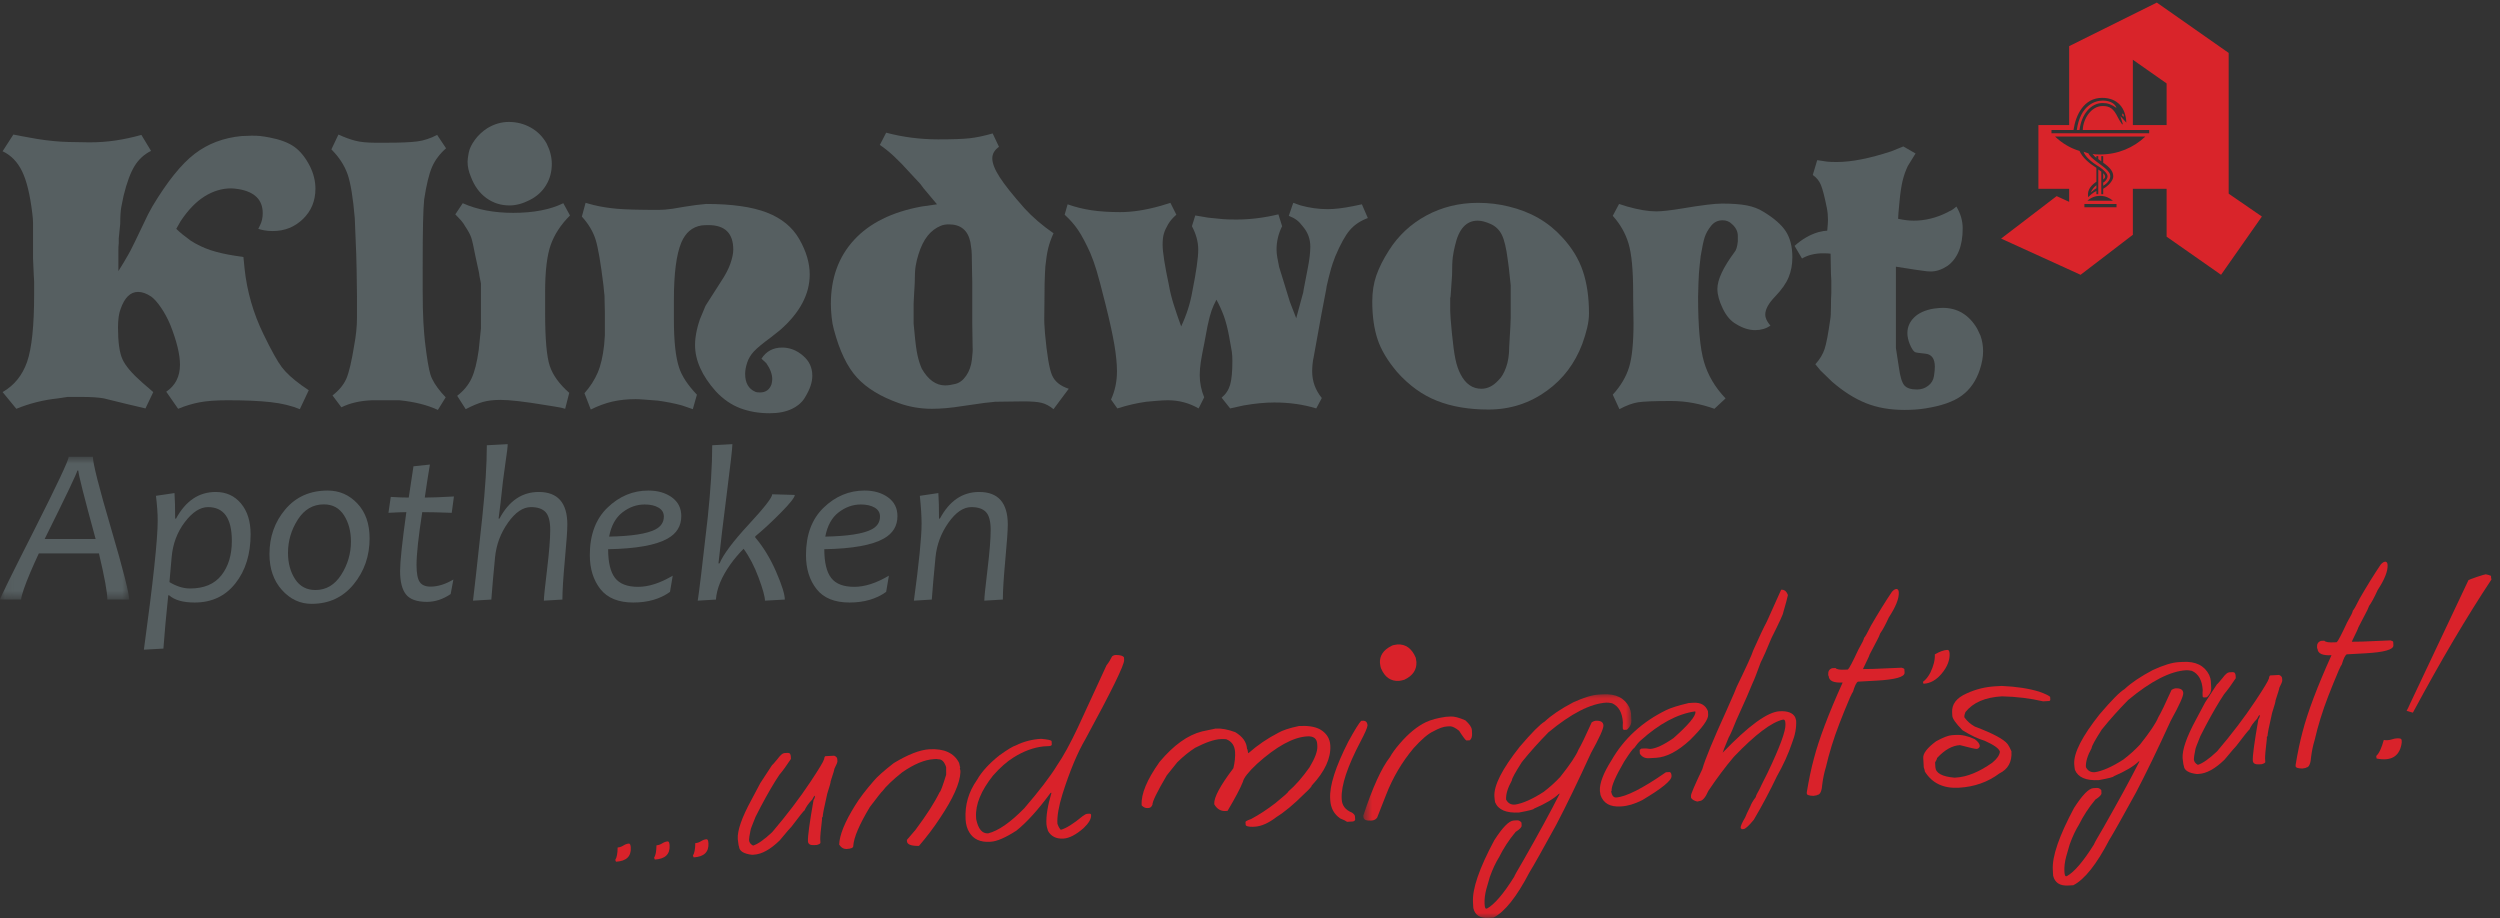 <?xml version="1.0" encoding="UTF-8" standalone="no"?>
<svg width="256px" height="94px" viewBox="0 0 256 94" version="1.1" xmlns="http://www.w3.org/2000/svg" xmlns:xlink="http://www.w3.org/1999/xlink">
    <rect x="0" y="0" width="256" height="94" fill="#333333" stroke="none"/>
    <!-- Generator: Sketch 42 (36781) - http://www.bohemiancoding.com/sketch -->
    <title>Logo_Klindwort-Apo_Pfade_graurot</title>
    <desc>Created with Sketch.</desc>
    <defs>
        <polygon id="path-1" points="0.06 0.773 0.06 15.395 13.229 15.395 13.229 0.773 0.06 0.773"></polygon>
        <polygon id="path-3" points="28.056 23 0.606 23 0.606 0.089 28.056 0.089 28.056 23"></polygon>
    </defs>
    <g id="Symbols" stroke="none" stroke-width="1" fill="none" fill-rule="evenodd">
        <g id="Header" transform="translate(-135, -120)">
            <g id="Logo_Klindwort-Apo_Pfade_graurot" transform="translate(135, 120)">
                <polyline id="Fill-1" fill="#FFFFFF" points="207.742 24.458 207.64 24.458 207.754 24.33 207.83 24.383 207.789 24.361 207.83 24.383 207.83 24.385 207.803 24.434 207.79 24.458 207.746 24.458 207.742 24.458"></polyline>
                <path d="M218.405,12.808 L221.861,12.808 L221.861,8.543 L218.405,6.118 L218.405,12.808 Z M217.318,11.832 L217.318,11.609 L217.457,11.721 L217.485,11.971 L217.318,11.832 Z M215.367,17.742 C215.478,17.825 215.562,17.965 215.562,18.104 C215.562,18.215 215.45,18.327 215.367,18.382 L215.367,17.742 Z M214.67,19.274 C214.503,19.358 214.363,19.497 214.084,19.72 C214.252,19.358 214.447,19.135 214.67,18.968 L214.67,19.274 Z M216.37,20.557 C216.008,20.25 215.562,20.055 215.06,20.055 C214.531,20.055 214.084,20.25 213.75,20.557 L216.37,20.557 Z M213.443,21.226 L216.732,21.226 L216.732,20.892 L213.443,20.892 L213.443,21.226 Z M215.367,18.689 C215.59,18.606 215.813,18.299 215.813,18.048 C215.813,17.769 215.395,17.379 215.032,17.128 C214.057,16.543 213.499,15.985 213.36,15.539 L213.861,15.707 C214.057,16.236 215.255,16.877 215.785,17.435 C216.008,17.686 216.092,17.825 216.092,18.048 C216.092,18.382 215.813,18.773 215.367,19.024 L215.367,18.689 Z M212.663,13.31 C213.025,10.773 214.531,10.299 215.311,10.299 C215.896,10.299 216.538,10.494 216.732,11.052 C216.175,10.689 215.869,10.55 215.311,10.55 C214.084,10.55 213.137,11.721 212.942,13.31 L212.663,13.31 Z M214.67,18.606 C213.945,19.107 213.722,19.609 213.834,20.195 C214.029,19.999 214.28,19.748 214.67,19.553 L214.67,19.887 L214.865,19.887 L214.865,17.351 L215.172,17.574 L215.172,19.887 L215.367,19.887 L215.367,19.33 C215.924,19.024 216.398,18.466 216.398,18.076 C216.398,17.602 216.147,17.212 215.367,16.655 L215.367,15.985 L215.172,15.985 L215.172,16.515 L214.865,16.292 L214.865,15.985 L214.67,15.985 L214.67,16.153 C214.559,16.097 214.419,15.958 214.28,15.763 C214.531,15.818 214.726,15.818 215.06,15.818 C216.872,15.818 218.489,15.121 219.687,13.978 L210.433,13.978 C211.13,14.648 211.994,15.177 212.942,15.456 C213.248,16.153 213.945,16.738 214.67,17.184 L214.67,18.606 Z M210.071,13.644 L220.077,13.644 L220.077,13.31 L213.276,13.31 C213.304,12.167 214.14,10.857 215.311,10.857 C216.036,10.857 216.426,11.107 216.872,12.027 C217.039,12.362 217.179,12.529 217.318,12.752 L217.374,12.696 L217.123,11.888 L217.736,12.557 C217.68,11.024 216.816,10.02 215.255,10.02 C213.388,10.02 212.551,11.777 212.328,13.31 L210.071,13.31 L210.071,13.644 Z M210.6,20.082 L211.883,20.668 L211.883,19.33 L208.733,19.33 L208.733,12.808 L211.883,12.808 L211.883,4.724 L220.858,0.264 L228.217,5.421 L228.217,19.832 L231.617,22.173 L227.436,28.139 L221.861,24.236 L221.861,19.33 L218.405,19.33 L218.405,24.041 L213.053,28.139 L204.914,24.431 L210.6,20.082 Z" id="Fill-2" fill="#D9242A"></path>
                <g id="Group-5" transform="translate(0, 46)">
                    <mask id="mask-2" fill="white">
                        <use xlink:href="#path-1"></use>
                    </mask>
                    <g id="Clip-4"></g>
                    <path d="M9.793,9.196 C8.61,4.868 8.019,2.532 8.019,2.188 L7.917,2.188 C7.895,2.42 6.779,4.756 4.571,9.196 L9.793,9.196 Z M13.229,15.395 L10.995,15.395 C10.995,14.669 10.706,13.093 10.13,10.667 L3.976,10.667 C3.646,11.378 3.358,12.022 3.111,12.599 C2.527,13.984 2.208,14.916 2.156,15.395 L0,15.395 C0.038,15.178 1.217,12.782 3.538,8.208 C5.829,3.67 6.997,1.192 7.041,0.773 L9.512,0.773 C9.512,1.447 10.132,3.891 11.371,8.106 C12.61,12.322 13.229,14.751 13.229,15.395 L13.229,15.395 Z" id="Fill-3" fill="#565F61" mask="url(#mask-2)"></path>
                </g>
                <path d="M23.741,55.387 C23.741,53.081 22.929,51.928 21.304,51.928 C20.496,51.928 19.702,52.44 18.923,53.466 C18.145,54.492 17.695,55.69 17.576,57.06 L17.351,59.609 C18.077,60.043 18.781,60.261 19.462,60.261 C20.893,60.261 21.963,59.81 22.674,58.908 C23.386,58.005 23.741,56.832 23.741,55.387 Z M25.662,54.713 C25.662,56.742 25.145,58.414 24.112,59.727 C23.079,61.042 21.686,61.698 19.934,61.698 C18.744,61.698 17.872,61.451 17.317,60.957 L17.228,60.957 C17.01,63.039 16.846,64.858 16.733,66.415 L14.734,66.527 C15.678,59.625 16.149,55.218 16.149,53.309 C16.149,52.598 16.089,51.752 15.97,50.771 L17.868,50.49 C17.913,51.112 17.935,51.984 17.935,53.107 L18.025,53.107 C19.013,51.288 20.368,50.378 22.09,50.378 C23.153,50.378 24.015,50.769 24.673,51.551 C25.332,52.334 25.662,53.388 25.662,54.713 L25.662,54.713 Z" id="Fill-6" fill="#565F61"></path>
                <path d="M35.937,55.454 C35.937,54.406 35.7,53.509 35.224,52.764 C34.749,52.02 34.062,51.647 33.164,51.647 C32.048,51.647 31.157,52.169 30.491,53.213 C29.824,54.258 29.491,55.391 29.491,56.611 C29.491,57.659 29.733,58.556 30.215,59.3 C30.699,60.045 31.393,60.418 32.299,60.418 C33.399,60.418 34.281,59.896 34.944,58.851 C35.606,57.807 35.937,56.674 35.937,55.454 Z M37.847,55.128 C37.847,56.933 37.302,58.501 36.212,59.834 C35.123,61.167 33.687,61.833 31.906,61.833 C30.73,61.833 29.718,61.359 28.868,60.413 C28.018,59.465 27.593,58.239 27.593,56.734 C27.593,54.96 28.136,53.433 29.222,52.152 C30.307,50.872 31.752,50.232 33.557,50.232 C34.747,50.232 35.76,50.674 36.594,51.557 C37.429,52.44 37.847,53.631 37.847,55.128 L37.847,55.128 Z" id="Fill-7" fill="#565F61"></path>
                <path d="M46.427,59.34 L46.146,60.833 C45.36,61.365 44.551,61.631 43.72,61.631 C42.694,61.631 41.979,61.378 41.575,60.872 C41.171,60.368 40.969,59.561 40.969,58.453 C40.969,57.524 41.182,55.521 41.609,52.444 C41.212,52.444 40.602,52.467 39.778,52.512 L40.014,50.883 C40.718,50.928 41.332,50.951 41.856,50.951 C41.901,50.643 42.062,49.577 42.339,47.75 L44.023,47.57 C43.889,48.334 43.713,49.461 43.496,50.951 C44.192,50.951 45.187,50.913 46.483,50.838 L46.258,52.512 C45.023,52.467 44.016,52.444 43.237,52.444 C42.848,54.96 42.653,56.761 42.653,57.846 C42.653,58.7 42.762,59.284 42.979,59.598 C43.196,59.913 43.563,60.07 44.08,60.07 C44.828,60.07 45.611,59.827 46.427,59.34" id="Fill-8" fill="#565F61"></path>
                <path d="M58.095,53.713 C58.095,54.305 58.011,55.51 57.842,57.33 C57.674,59.149 57.59,60.504 57.59,61.395 L55.692,61.507 C55.692,61.178 55.8,60.119 56.018,58.329 C56.235,56.539 56.343,55.185 56.343,54.264 C56.343,53.388 56.184,52.779 55.866,52.439 C55.548,52.098 55.048,51.928 54.367,51.928 C53.551,51.928 52.766,52.461 52.014,53.528 C51.261,54.595 50.822,55.772 50.694,57.06 C50.53,58.737 50.402,60.182 50.312,61.395 L48.437,61.507 C48.527,60.818 48.841,57.988 49.38,53.017 C49.695,50.022 49.852,47.548 49.852,45.594 L51.986,45.481 C51.986,45.751 51.919,46.324 51.784,47.2 C51.589,48.495 51.409,49.962 51.245,51.602 C51.207,51.977 51.144,52.478 51.054,53.107 L51.144,53.107 C52.117,51.288 53.457,50.378 55.164,50.378 C57.118,50.378 58.095,51.49 58.095,53.713" id="Fill-9" fill="#565F61"></path>
                <path d="M67.978,52.893 C67.978,52.497 67.794,52.192 67.428,51.978 C67.061,51.765 66.589,51.658 66.013,51.658 C65.197,51.658 64.438,51.928 63.738,52.467 C63.039,53.006 62.584,53.833 62.374,54.949 C64.672,54.904 66.248,54.661 67.102,54.219 C67.686,53.919 67.978,53.478 67.978,52.893 Z M69.764,52.849 C69.764,53.859 69.296,54.627 68.36,55.151 C67.169,55.825 65.141,56.188 62.273,56.24 C62.273,57.588 62.507,58.567 62.975,59.177 C63.443,59.787 64.231,60.092 65.339,60.092 C66.424,60.092 67.607,59.71 68.888,58.947 L68.607,60.609 C67.596,61.335 66.346,61.698 64.856,61.698 C63.329,61.698 62.204,61.24 61.481,60.323 C60.759,59.405 60.397,58.243 60.397,56.835 C60.397,54.762 61.002,53.143 62.211,51.978 C63.42,50.814 64.815,50.232 66.395,50.232 C67.353,50.232 68.154,50.464 68.798,50.928 C69.442,51.393 69.764,52.033 69.764,52.849 L69.764,52.849 Z" id="Fill-10" fill="#565F61"></path>
                <path d="M81.387,50.681 C81.387,50.928 80.91,51.535 79.955,52.5 C79.001,53.466 78.13,54.271 77.344,54.915 L77.333,55.027 C78.171,56.016 78.887,57.191 79.478,58.554 C80.069,59.916 80.365,60.863 80.365,61.395 L78.332,61.507 C78.332,61.11 78.117,60.33 77.686,59.165 C77.256,58.001 76.742,57.011 76.143,56.195 C75.626,56.719 75.177,57.251 74.795,57.79 C73.881,59.078 73.387,60.279 73.312,61.395 L71.448,61.507 C71.568,60.804 71.909,57.974 72.47,53.017 C72.777,50.097 72.931,47.623 72.931,45.594 L74.997,45.481 C74.997,45.863 74.81,47.516 74.436,50.44 C74.061,53.363 73.773,55.78 73.571,57.689 L73.683,57.689 C74.08,56.753 75.078,55.422 76.676,53.697 C78.274,51.971 79.074,50.943 79.074,50.614 L81.387,50.681" id="Fill-11" fill="#565F61"></path>
                <path d="M90.113,52.893 C90.113,52.497 89.93,52.192 89.563,51.978 C89.196,51.765 88.725,51.658 88.148,51.658 C87.332,51.658 86.574,51.928 85.873,52.467 C85.174,53.006 84.719,53.833 84.509,54.949 C86.808,54.904 88.384,54.661 89.237,54.219 C89.821,53.919 90.113,53.478 90.113,52.893 Z M91.899,52.849 C91.899,53.859 91.431,54.627 90.495,55.151 C89.305,55.825 87.276,56.188 84.408,56.24 C84.408,57.588 84.642,58.567 85.11,59.177 C85.578,59.787 86.366,60.092 87.474,60.092 C88.56,60.092 89.743,59.71 91.023,58.947 L90.742,60.609 C89.731,61.335 88.481,61.698 86.991,61.698 C85.464,61.698 84.339,61.24 83.617,60.323 C82.894,59.405 82.533,58.243 82.533,56.835 C82.533,54.762 83.137,53.143 84.346,51.978 C85.556,50.814 86.95,50.232 88.53,50.232 C89.488,50.232 90.289,50.464 90.933,50.928 C91.577,51.393 91.899,52.033 91.899,52.849 L91.899,52.849 Z" id="Fill-12" fill="#565F61"></path>
                <path d="M103.197,53.713 C103.197,54.305 103.113,55.51 102.944,57.33 C102.776,59.149 102.691,60.504 102.691,61.395 L100.793,61.507 C100.793,61.178 100.902,60.119 101.119,58.329 C101.336,56.539 101.445,55.185 101.445,54.264 C101.445,53.388 101.286,52.779 100.967,52.439 C100.649,52.098 100.149,51.928 99.468,51.928 C98.652,51.928 97.868,52.461 97.116,53.528 C96.363,54.595 95.923,55.772 95.796,57.06 C95.631,58.737 95.504,60.182 95.414,61.395 L93.583,61.507 C94.107,57.629 94.37,55.009 94.37,53.646 C94.37,52.86 94.31,51.901 94.19,50.771 L96.088,50.49 C96.133,51.149 96.155,52.021 96.155,53.107 L96.245,53.107 C97.218,51.288 98.559,50.378 100.266,50.378 C102.22,50.378 103.197,51.49 103.197,53.713" id="Fill-13" fill="#565F61"></path>
                <path d="M31.73,17.008 C32.11,17.769 32.3,18.542 32.3,19.327 C32.3,20.568 31.875,21.601 31.027,22.423 C30.178,23.247 29.146,23.659 27.93,23.659 C27.601,23.659 27.303,23.634 27.037,23.582 C26.771,23.532 26.575,23.481 26.448,23.431 L26.6,23.126 C26.802,22.747 26.904,22.316 26.904,21.835 C26.904,20.466 26.081,19.644 24.434,19.365 C24.079,19.314 23.826,19.289 23.674,19.289 C22.736,19.289 21.831,19.561 20.957,20.105 C20.083,20.65 19.266,21.493 18.506,22.632 L18.05,23.431 C18.252,23.634 18.48,23.836 18.734,24.039 C18.987,24.242 19.253,24.444 19.532,24.646 C20.165,25.052 20.843,25.375 21.565,25.616 C22.287,25.856 23.154,26.053 24.168,26.205 L24.928,26.318 L25.042,27.497 C25.295,29.853 25.941,32.095 26.98,34.223 C27.791,35.895 28.417,37.022 28.861,37.604 C29.304,38.188 29.982,38.808 30.894,39.466 L31.616,39.96 L30.704,41.898 C29.842,41.543 28.842,41.303 27.702,41.177 C26.562,41.05 25.092,40.986 23.294,40.986 C22.128,40.986 21.179,41.057 20.444,41.195 C19.709,41.334 18.975,41.557 18.24,41.86 L17.024,40.112 C17.961,39.479 18.43,38.555 18.43,37.338 C18.43,36.3 18.101,34.944 17.442,33.272 C17.163,32.614 16.847,32.025 16.492,31.505 C16.137,30.987 15.808,30.612 15.504,30.385 C15.022,30.056 14.566,29.891 14.136,29.891 C13.351,29.891 12.755,30.474 12.35,31.639 C12.172,32.095 12.084,32.728 12.084,33.539 C12.084,35.034 12.236,36.117 12.54,36.788 C12.844,37.459 13.515,38.25 14.554,39.163 L15.694,40.15 L14.896,41.823 L12.806,41.329 L10.792,40.834 L10.64,40.796 C10.386,40.746 10.057,40.708 9.652,40.683 C9.247,40.658 8.816,40.645 8.36,40.645 L6.916,40.645 C6.46,40.721 6.13,40.771 5.928,40.796 C4.458,40.949 3.04,41.303 1.672,41.86 L0.266,40.15 C1.457,39.466 2.292,38.435 2.774,37.054 C3.255,35.673 3.496,33.362 3.496,30.119 L3.496,28.827 L3.458,28.181 L3.382,26.433 L3.382,23.354 L3.382,22.785 C3.382,22.557 3.356,22.24 3.306,21.835 C3.078,19.935 2.729,18.503 2.261,17.54 C1.792,16.578 1.127,15.894 0.266,15.489 L1.368,13.778 L2.356,13.969 L3.838,14.234 C4.953,14.412 6.01,14.514 7.011,14.539 C8.011,14.564 8.727,14.577 9.158,14.577 C10.07,14.577 10.956,14.514 11.818,14.387 C12.679,14.26 13.566,14.07 14.478,13.816 L15.466,15.451 C14.756,15.806 14.193,16.325 13.775,17.008 C13.357,17.692 12.983,18.706 12.654,20.048 C12.578,20.404 12.502,20.777 12.426,21.169 C12.35,21.562 12.312,22.139 12.312,22.898 L12.16,24.418 L12.16,24.913 C12.134,25.116 12.122,25.356 12.122,25.635 L12.122,26.281 L12.122,27.154 L12.122,27.763 C12.274,27.535 12.457,27.237 12.673,26.87 C12.888,26.502 13.046,26.23 13.148,26.053 L13.376,25.635 L13.794,24.798 L15.162,21.949 L15.618,21.112 C17.138,18.58 18.576,16.793 19.931,15.754 C21.286,14.716 22.889,14.108 24.738,13.931 C24.915,13.931 25.111,13.925 25.327,13.912 C25.542,13.899 25.688,13.893 25.764,13.893 C26.144,13.893 26.448,13.906 26.676,13.931 C26.904,13.956 27.221,14.006 27.626,14.083 C28.69,14.286 29.526,14.602 30.134,15.033 C30.742,15.463 31.274,16.122 31.73,17.008" id="Fill-14" fill="#565F61"></path>
                <path d="M45.676,15.185 C45.017,15.768 44.536,16.414 44.231,17.122 C43.928,17.832 43.662,18.934 43.434,20.429 C43.383,20.936 43.345,21.721 43.32,22.785 C43.294,23.849 43.282,25.432 43.282,27.535 L43.282,29.586 C43.282,31.056 43.307,32.203 43.357,33.025 C43.408,33.849 43.459,34.489 43.51,34.944 C43.712,36.667 43.902,37.808 44.08,38.365 C44.256,38.922 44.637,39.542 45.22,40.227 L45.638,40.683 L44.84,41.975 C43.75,41.467 42.433,41.139 40.888,40.986 L38.076,40.986 C36.86,41.038 35.821,41.278 34.959,41.708 L34.048,40.493 C34.706,39.986 35.175,39.422 35.454,38.802 C35.732,38.181 36.011,36.997 36.29,35.249 C36.366,34.844 36.429,34.407 36.479,33.938 C36.53,33.469 36.556,32.981 36.556,32.475 L36.556,30.385 L36.518,27.61 L36.479,26.053 L36.328,22.329 C36.15,20.226 35.903,18.725 35.586,17.826 C35.269,16.927 34.719,16.084 33.934,15.298 L34.656,13.778 C35.264,14.058 35.833,14.267 36.366,14.406 C36.897,14.545 37.582,14.615 38.417,14.615 L39.558,14.615 C41.001,14.615 42.059,14.571 42.73,14.481 C43.401,14.393 44.08,14.171 44.764,13.816 L45.676,15.185" id="Fill-15" fill="#565F61"></path>
                <path d="M55.973,14.69 C56.328,15.4 56.505,16.097 56.505,16.781 C56.505,17.592 56.309,18.319 55.916,18.965 C55.523,19.611 54.966,20.119 54.244,20.485 C53.522,20.853 52.831,21.037 52.173,21.037 C51.286,21.037 50.495,20.784 49.798,20.276 C49.101,19.77 48.576,19.048 48.221,18.11 C47.993,17.579 47.879,17.06 47.879,16.553 C47.879,16.376 47.917,16.078 47.993,15.66 C48.069,15.242 48.278,14.799 48.62,14.33 C48.962,13.861 49.386,13.462 49.893,13.132 C50.602,12.702 51.337,12.486 52.097,12.486 C52.908,12.486 53.655,12.677 54.339,13.057 C55.023,13.437 55.568,13.981 55.973,14.69 Z M58.367,22.063 C57.43,23 56.771,24.007 56.391,25.084 C56.011,26.161 55.821,27.763 55.821,29.891 L55.821,32.057 C55.821,34.716 55.979,36.521 56.296,37.472 C56.613,38.421 57.278,39.34 58.291,40.227 L57.873,41.86 L57.455,41.747 L56.809,41.632 L55.859,41.48 C53.731,41.126 52.198,40.949 51.261,40.949 C50.552,40.949 49.95,41.019 49.456,41.158 C48.962,41.296 48.373,41.543 47.689,41.898 L46.815,40.531 C47.474,40.024 47.961,39.435 48.278,38.764 C48.595,38.093 48.842,37.124 49.019,35.856 L49.247,33.652 L49.247,31.373 L49.247,30.498 L49.247,29.017 C49.171,28.662 49.12,28.409 49.095,28.256 L49.057,27.953 L48.677,26.205 C48.499,25.268 48.36,24.646 48.259,24.342 C48.158,24.039 47.955,23.659 47.651,23.203 C47.524,22.975 47.379,22.766 47.214,22.576 C47.049,22.386 46.853,22.177 46.625,21.949 L47.385,20.809 C48.854,21.468 50.577,21.796 52.553,21.796 C54.63,21.796 56.34,21.468 57.683,20.809 L58.367,22.063 L58.367,22.063 Z" id="Fill-16" fill="#565F61"></path>
                <path d="M82.459,40.645 C82.18,41.151 81.73,41.557 81.11,41.86 C80.489,42.165 79.723,42.316 78.811,42.316 C77.721,42.316 76.721,42.146 75.809,41.804 C74.897,41.461 74.061,40.886 73.301,40.075 C71.882,38.479 71.173,36.896 71.173,35.325 C71.173,34.844 71.236,34.324 71.363,33.767 C71.414,33.514 71.515,33.159 71.667,32.703 L72.237,31.334 L72.351,31.145 L73.833,28.827 C74.289,28.143 74.612,27.522 74.802,26.964 C74.992,26.408 75.087,25.938 75.087,25.559 C75.087,23.887 74.238,23.05 72.541,23.05 C72.237,23.05 71.996,23.063 71.819,23.088 C70.881,23.241 70.197,23.824 69.767,24.836 C69.26,26.053 69.007,28.003 69.007,30.688 L69.007,32.741 C69.007,34.944 69.184,36.579 69.539,37.643 C69.817,38.504 70.425,39.429 71.363,40.416 L70.945,41.898 L69.843,41.519 C69.108,41.315 68.285,41.151 67.373,41.024 C66.689,40.974 66.195,40.936 65.891,40.911 C65.587,40.886 65.321,40.873 65.093,40.873 C64.231,40.873 63.44,40.955 62.718,41.12 C61.996,41.285 61.255,41.557 60.495,41.937 L59.849,40.265 C60.432,39.606 60.881,38.91 61.198,38.174 C61.515,37.44 61.736,36.49 61.863,35.325 L61.939,34.336 L61.939,32.095 L61.901,30.271 L61.863,29.929 L61.787,29.168 C61.508,26.889 61.242,25.344 60.989,24.533 C60.735,23.722 60.267,22.937 59.583,22.177 L59.963,20.771 L60.799,20.998 C61.533,21.176 62.325,21.303 63.174,21.378 C64.022,21.455 65.46,21.493 67.487,21.493 C67.841,21.493 68.297,21.455 68.855,21.378 C69.716,21.227 70.514,21.1 71.249,20.998 L72.313,20.885 C74.922,20.885 76.987,21.176 78.507,21.758 C80.027,22.342 81.142,23.253 81.851,24.495 C82.56,25.736 82.915,26.939 82.915,28.104 C82.915,30.131 81.901,32.032 79.875,33.805 L78.963,34.526 C78.102,35.16 77.512,35.647 77.196,35.99 C76.879,36.331 76.651,36.711 76.512,37.129 C76.373,37.547 76.303,37.934 76.303,38.289 C76.303,39.201 76.645,39.809 77.329,40.112 C77.43,40.164 77.595,40.188 77.823,40.188 C78.405,40.188 78.798,39.91 79.001,39.353 C79.051,39.15 79.077,38.973 79.077,38.82 C79.077,38.314 78.874,37.77 78.469,37.187 L77.975,36.73 C78.456,35.971 79.165,35.59 80.103,35.59 C80.457,35.59 80.812,35.654 81.167,35.781 C81.521,35.908 81.876,36.123 82.231,36.427 C82.864,36.958 83.181,37.643 83.181,38.479 C83.181,39.138 82.94,39.859 82.459,40.645" id="Fill-17" fill="#565F61"></path>
                <path d="M99.597,35.553 L99.559,33.083 L99.559,28.902 L99.521,26.851 C99.521,26.268 99.508,25.856 99.483,25.616 C99.457,25.375 99.419,25.103 99.369,24.798 C99.115,23.582 98.381,22.975 97.165,22.975 C96.835,22.975 96.557,23.025 96.329,23.126 C95.822,23.33 95.379,23.665 94.998,24.133 C94.619,24.603 94.302,25.242 94.049,26.053 C93.921,26.458 93.827,26.851 93.764,27.23 C93.7,27.61 93.669,28.193 93.669,28.979 L93.593,30.309 L93.555,31.068 L93.555,33.159 L93.631,33.918 C93.731,35.059 93.84,35.882 93.954,36.389 C94.068,36.896 94.213,37.351 94.391,37.756 C95.049,38.896 95.847,39.466 96.785,39.466 C97.063,39.466 97.412,39.416 97.83,39.314 C98.248,39.213 98.615,38.935 98.932,38.479 C99.248,38.022 99.445,37.478 99.521,36.845 C99.597,36.211 99.622,35.781 99.597,35.553 Z M109.438,39.809 L107.881,41.898 C107.475,41.569 107.07,41.354 106.665,41.252 C106.259,41.151 105.639,41.101 104.803,41.101 C104.271,41.101 103.764,41.107 103.283,41.12 C102.801,41.133 102.345,41.139 101.915,41.139 L101.23,41.214 L100.851,41.252 L98.456,41.595 C97.367,41.771 96.354,41.86 95.416,41.86 C94.251,41.86 93.137,41.67 92.073,41.291 C90.198,40.632 88.76,39.758 87.76,38.668 C86.759,37.58 85.967,35.933 85.385,33.729 C85.283,33.374 85.207,32.95 85.157,32.456 C85.105,31.961 85.081,31.512 85.081,31.106 C85.081,28.472 85.872,26.293 87.456,24.57 C89.039,22.848 91.337,21.708 94.353,21.15 L95.949,20.922 L94.581,19.289 L94.239,18.833 L93.213,17.73 C92.604,17.046 92.047,16.471 91.54,16.001 C91.034,15.533 90.553,15.146 90.097,14.842 L90.743,13.588 C92.465,14.044 94.239,14.272 96.062,14.272 C97.532,14.272 98.609,14.234 99.293,14.159 C99.977,14.083 100.762,13.918 101.649,13.665 L102.295,15.033 C101.839,15.362 101.611,15.754 101.611,16.21 C101.611,16.718 101.864,17.364 102.371,18.148 C102.877,18.934 103.726,19.998 104.917,21.34 C105.727,22.228 106.715,23.076 107.881,23.887 C107.627,24.444 107.444,24.963 107.33,25.444 C107.216,25.926 107.121,26.534 107.045,27.269 L107.007,27.953 L106.969,28.979 C106.969,29.663 106.962,30.315 106.95,30.936 C106.937,31.557 106.931,32.146 106.931,32.703 C106.931,32.981 106.943,33.267 106.969,33.558 C106.994,33.849 107.007,34.045 107.007,34.146 C107.209,36.351 107.45,37.775 107.729,38.421 C108.007,39.067 108.577,39.53 109.438,39.809 L109.438,39.809 Z" id="Fill-18" fill="#565F61"></path>
                <path d="M140.066,22.329 C139.306,22.607 138.692,23.019 138.223,23.563 C137.754,24.108 137.254,25.014 136.722,26.281 C136.519,26.813 136.38,27.218 136.304,27.497 C136.152,28.028 136,28.637 135.848,29.32 L135.81,29.586 L135.316,32.17 L134.518,36.579 C134.467,36.782 134.429,37.022 134.404,37.3 C134.379,37.58 134.366,37.82 134.366,38.022 C134.366,39.036 134.695,39.948 135.354,40.758 L134.784,41.823 C133.467,41.417 132.035,41.214 130.49,41.214 C129.553,41.214 128.501,41.315 127.336,41.519 L125.968,41.823 L125.094,40.721 C125.525,40.366 125.816,39.922 125.968,39.391 C126.12,38.858 126.196,38.048 126.196,36.958 C126.196,36.579 126.177,36.262 126.139,36.008 C126.101,35.755 126.006,35.224 125.854,34.413 C125.702,33.602 125.525,32.918 125.322,32.36 C125.119,31.804 124.866,31.246 124.562,30.688 C124.359,31.068 124.195,31.436 124.068,31.791 C123.941,32.146 123.802,32.678 123.65,33.387 L123.308,35.21 L123.118,36.161 L122.966,37.035 C122.89,37.542 122.852,37.998 122.852,38.402 C122.852,39.188 123.004,39.948 123.308,40.683 L122.738,41.823 C121.775,41.266 120.724,40.986 119.584,40.986 C119.28,40.986 118.906,41.005 118.463,41.043 C118.02,41.082 117.659,41.114 117.38,41.139 C116.443,41.266 115.455,41.493 114.416,41.823 L113.77,40.911 C114.175,40.024 114.378,39.062 114.378,38.022 C114.378,37.263 114.289,36.357 114.112,35.306 C113.935,34.254 113.637,32.893 113.219,31.221 C112.801,29.548 112.491,28.377 112.288,27.705 C112.085,27.035 111.87,26.433 111.642,25.9 C111.186,24.888 110.768,24.102 110.388,23.544 C110.008,22.988 109.552,22.468 109.02,21.986 L109.324,20.922 C110.109,21.202 110.926,21.404 111.775,21.531 C112.624,21.658 113.605,21.721 114.72,21.721 C115.961,21.721 117.342,21.505 118.862,21.075 L119.85,20.771 L120.458,21.986 C120.103,22.29 119.825,22.614 119.622,22.956 C119.419,23.297 119.274,23.615 119.185,23.906 C119.096,24.197 119.052,24.583 119.052,25.064 C119.052,25.8 119.267,27.18 119.698,29.206 C119.799,29.814 119.964,30.479 120.192,31.202 C120.42,31.923 120.673,32.665 120.952,33.424 C121.509,32.234 121.889,31.043 122.092,29.853 C122.497,27.826 122.7,26.395 122.7,25.559 C122.7,24.773 122.485,23.976 122.054,23.165 L122.396,22.063 L123.726,22.29 C124.461,22.367 124.974,22.418 125.265,22.442 C125.556,22.468 126.006,22.48 126.614,22.48 C128.007,22.48 129.438,22.304 130.908,21.949 L131.288,23.165 C130.908,23.924 130.718,24.723 130.718,25.559 C130.718,25.787 130.743,26.053 130.794,26.356 C130.845,26.661 130.908,26.99 130.984,27.345 L131.326,28.446 L132.086,30.917 L132.732,32.588 L133.454,29.929 L133.492,29.663 L133.91,27.497 C134.087,26.61 134.176,25.862 134.176,25.254 C134.176,24.495 133.935,23.824 133.454,23.241 C133.226,22.937 133.004,22.703 132.789,22.538 C132.574,22.373 132.301,22.228 131.972,22.101 L132.428,20.771 L133.188,21.037 C134.1,21.29 135.025,21.417 135.962,21.417 C136.671,21.417 137.533,21.315 138.546,21.112 L139.458,20.922 L140.066,22.329" id="Fill-19" fill="#565F61"></path>
                <path d="M154.695,32.588 L154.695,29.206 L154.505,27.42 L154.392,26.584 C154.24,25.394 154.037,24.545 153.784,24.039 C153.53,23.532 153.15,23.165 152.644,22.937 C152.136,22.708 151.693,22.595 151.313,22.595 C150.148,22.595 149.375,23.443 148.996,25.141 C148.894,25.546 148.818,25.938 148.768,26.318 C148.716,26.699 148.691,27.32 148.691,28.181 L148.54,30.347 L148.501,30.537 L148.501,31.829 C148.501,32.158 148.559,32.912 148.672,34.089 C148.787,35.268 148.906,36.161 149.034,36.769 C149.16,37.376 149.337,37.896 149.565,38.327 C150.072,39.314 150.782,39.809 151.693,39.809 C152.327,39.809 152.91,39.518 153.441,38.935 C153.746,38.656 154.005,38.219 154.221,37.623 C154.436,37.029 154.543,36.326 154.543,35.515 L154.658,33.5 L154.695,32.588 Z M162.713,32.095 C162.713,32.55 162.65,33.044 162.523,33.577 C162.396,34.108 162.232,34.654 162.029,35.21 C161.27,37.212 160.066,38.808 158.419,39.999 C156.646,41.291 154.645,41.937 152.416,41.937 C150.414,41.937 148.66,41.639 147.152,41.043 C145.645,40.449 144.284,39.466 143.067,38.099 C142.08,36.934 141.408,35.806 141.054,34.716 C140.698,33.627 140.521,32.348 140.521,30.878 C140.521,29.891 140.661,28.997 140.939,28.2 C141.218,27.401 141.648,26.546 142.231,25.635 C143.194,24.115 144.474,22.924 146.069,22.063 C147.666,21.202 149.426,20.771 151.352,20.771 C152.44,20.771 153.492,20.897 154.505,21.15 C156.734,21.683 158.559,22.734 159.978,24.305 C160.965,25.369 161.668,26.521 162.086,27.763 C162.504,29.004 162.713,30.448 162.713,32.095 L162.713,32.095 Z" id="Fill-20" fill="#565F61"></path>
                <path d="M183.538,26.356 C183.538,27.092 183.41,27.769 183.157,28.39 C182.904,29.011 182.441,29.669 181.771,30.366 C181.099,31.062 180.763,31.677 180.763,32.208 C180.763,32.563 180.94,32.943 181.295,33.349 C180.839,33.652 180.32,33.805 179.737,33.805 C179.104,33.805 178.458,33.602 177.799,33.196 C177.242,32.893 176.779,32.36 176.413,31.601 C176.045,30.84 175.861,30.169 175.861,29.586 C175.861,28.649 176.444,27.396 177.609,25.825 C177.786,25.622 177.9,25.254 177.952,24.723 L177.952,24.152 C177.952,23.696 177.749,23.292 177.343,22.937 C177.09,22.684 176.773,22.557 176.394,22.557 C175.912,22.557 175.52,22.747 175.215,23.126 C174.912,23.506 174.696,23.887 174.569,24.267 C174.442,24.646 174.303,25.292 174.151,26.205 L174.038,27.23 C173.986,27.687 173.948,28.27 173.923,28.979 C173.898,29.688 173.885,30.169 173.885,30.422 C173.885,33.488 174.088,35.705 174.494,37.073 C174.898,38.44 175.633,39.682 176.697,40.796 L175.558,41.86 C174.848,41.607 174.126,41.411 173.392,41.271 C172.656,41.133 171.896,41.062 171.111,41.062 C169.414,41.062 168.286,41.107 167.729,41.195 C167.172,41.285 166.539,41.519 165.83,41.898 L165.146,40.416 C165.956,39.53 166.513,38.592 166.817,37.604 C167.122,36.617 167.273,35.109 167.273,33.083 C167.273,32.678 167.267,32.253 167.254,31.81 C167.241,31.367 167.235,30.904 167.235,30.422 L167.235,29.966 C167.235,27.662 167.077,25.983 166.76,24.932 C166.443,23.88 165.905,22.937 165.146,22.101 L165.792,20.885 L166.627,21.15 C167.792,21.48 168.78,21.645 169.591,21.645 C170.174,21.645 171.073,21.543 172.29,21.34 C174.24,21.012 175.583,20.847 176.317,20.847 C177.381,20.847 178.236,20.91 178.882,21.037 C179.528,21.164 180.092,21.378 180.573,21.683 C181.663,22.342 182.429,23.013 182.873,23.696 C183.315,24.38 183.538,25.268 183.538,26.356" id="Fill-21" fill="#565F61"></path>
                <path d="M202.803,34.375 C202.98,34.881 203.069,35.414 203.069,35.971 C203.069,36.554 202.955,37.187 202.727,37.871 C202.347,39.011 201.732,39.891 200.884,40.512 C200.035,41.133 198.787,41.569 197.141,41.823 C196.533,41.923 195.823,41.975 195.013,41.975 C193.518,41.975 192.194,41.74 191.042,41.271 C189.889,40.803 188.743,40.075 187.603,39.086 L186.425,37.946 L185.893,37.3 C186.349,36.794 186.666,36.269 186.843,35.724 C187.02,35.179 187.21,34.185 187.413,32.741 C187.463,32.488 187.489,32.07 187.489,31.486 C187.489,30.904 187.501,30.41 187.527,30.004 L187.527,28.712 L187.489,27.991 L187.451,25.977 C187.299,25.952 187.045,25.938 186.691,25.938 C185.855,25.938 185.133,26.116 184.525,26.471 L183.765,25.179 C184.525,24.495 185.335,24.026 186.197,23.772 C186.602,23.671 186.906,23.621 187.109,23.621 C187.134,23.368 187.153,23.146 187.166,22.956 C187.178,22.766 187.185,22.62 187.185,22.518 C187.185,22.088 187.147,21.683 187.071,21.303 C186.843,20.163 186.64,19.377 186.463,18.946 C186.285,18.516 186.007,18.174 185.627,17.92 L186.083,16.4 C186.539,16.477 186.881,16.528 187.109,16.553 C187.337,16.578 187.666,16.59 188.097,16.59 C189.591,16.59 191.453,16.224 193.683,15.489 L194.899,14.995 L196.153,15.716 L195.355,17.008 C195.127,17.49 194.949,17.997 194.823,18.528 C194.696,19.061 194.595,19.732 194.519,20.542 L194.405,21.758 L194.367,22.404 C194.949,22.532 195.481,22.595 195.963,22.595 C197.128,22.595 198.268,22.316 199.383,21.758 C199.56,21.658 199.687,21.594 199.763,21.568 C199.915,21.493 200.105,21.354 200.333,21.15 C200.763,21.86 200.979,22.607 200.979,23.393 C200.979,25.191 200.459,26.471 199.421,27.23 C198.838,27.61 198.268,27.8 197.711,27.8 C197.483,27.8 197.21,27.775 196.894,27.725 C196.577,27.674 196.305,27.636 196.077,27.61 L194.139,27.307 L194.139,35.628 L194.443,37.604 C194.569,38.542 194.753,39.157 194.994,39.448 C195.234,39.739 195.671,39.885 196.305,39.885 C196.735,39.885 197.115,39.758 197.445,39.504 C197.774,39.251 197.97,38.929 198.034,38.536 C198.097,38.143 198.129,37.82 198.129,37.566 C198.129,36.73 197.806,36.281 197.16,36.217 C196.514,36.155 196.153,36.098 196.077,36.046 C195.899,35.92 195.729,35.654 195.564,35.249 C195.399,34.844 195.317,34.463 195.317,34.108 C195.317,33.5 195.545,32.969 196.001,32.513 C196.457,32.057 197.128,31.752 198.015,31.601 C198.42,31.55 198.724,31.524 198.927,31.524 C200.447,31.524 201.625,32.234 202.461,33.652 L202.803,34.375" id="Fill-22" fill="#565F61"></path>
                <path d="M64.592,86.791 C64.642,87.698 64.137,88.181 63.077,88.24 L63.003,88.055 C63.159,87.823 63.24,87.398 63.247,86.782 C63.442,86.771 63.639,86.705 63.835,86.582 C64.03,86.458 64.219,86.392 64.4,86.382 C64.512,86.375 64.576,86.512 64.592,86.791" id="Fill-23" fill="#D9222A"></path>
                <path d="M68.567,86.569 C68.618,87.476 68.113,87.958 67.053,88.018 L66.979,87.833 C67.134,87.601 67.215,87.176 67.223,86.56 C67.418,86.549 67.615,86.482 67.811,86.359 C68.006,86.237 68.195,86.169 68.377,86.16 C68.487,86.153 68.551,86.29 68.567,86.569" id="Fill-24" fill="#D9222A"></path>
                <path d="M72.543,86.347 C72.594,87.254 72.088,87.737 71.029,87.795 L70.955,87.61 C71.11,87.379 71.192,86.954 71.198,86.338 C71.394,86.327 71.591,86.26 71.786,86.137 C71.983,86.015 72.171,85.947 72.353,85.937 C72.464,85.931 72.528,86.068 72.543,86.347" id="Fill-25" fill="#D9222A"></path>
                <path d="M80.312,77.115 L80.66,77.096 C80.857,77.084 80.964,77.206 80.978,77.457 L80.992,77.712 C80.551,78.386 80.155,78.931 79.802,79.347 C79.253,80.164 78.621,81.248 77.903,82.6 L77.368,83.645 C77.025,84.483 76.855,84.934 76.859,84.996 C76.747,85.549 76.693,85.89 76.7,86.019 C76.713,86.258 76.851,86.448 77.112,86.591 C77.608,86.433 78.263,85.974 79.074,85.21 C80.594,83.424 81.898,81.707 82.989,80.061 C83.871,78.733 84.337,77.96 84.387,77.738 C84.415,77.538 84.465,77.437 84.533,77.432 L85.422,77.383 C85.624,77.46 85.73,77.581 85.739,77.744 L85.751,77.959 C85.756,78.055 85.658,78.299 85.454,78.693 C85.457,78.762 85.329,79.192 85.065,79.986 C85.071,80.095 84.952,80.528 84.707,81.287 C84.389,82.678 84.235,83.462 84.245,83.64 L84.168,83.736 L84.177,83.9 C84.043,85.028 83.981,85.711 83.994,85.95 L84.013,86.287 C84.018,86.375 83.896,86.455 83.647,86.523 L83.351,86.54 C82.956,86.562 82.751,86.43 82.734,86.143 C82.707,85.659 82.898,84.251 83.308,81.919 C83.409,81.776 83.456,81.63 83.447,81.48 C83.387,81.484 83.294,81.616 83.172,81.875 C82.803,82.251 82.541,82.621 82.384,82.985 C82.329,82.989 81.879,83.55 81.033,84.67 C81.005,84.672 80.607,85.135 79.839,86.059 C78.886,86.986 78.008,87.473 77.205,87.518 L77,87.53 C76.14,87.428 75.697,87.141 75.671,86.671 C75.643,86.652 75.602,86.399 75.547,85.91 C75.498,85.044 75.96,83.717 76.934,81.927 L77.86,80.183 L79.069,78.333 C79.103,78.331 79.29,78.122 79.629,77.706 C79.915,77.321 80.143,77.125 80.312,77.115" id="Fill-26" fill="#D9222A"></path>
                <path d="M95.173,76.725 C96.686,76.641 97.7,77.107 98.214,78.124 C98.285,78.413 98.321,78.575 98.324,78.61 L98.285,78.663 L98.339,78.886 L98.349,79.058 C98.309,80.182 97.604,81.762 96.235,83.8 C95.613,84.75 94.902,85.688 94.107,86.615 L93.974,86.622 C93.257,86.615 92.889,86.454 92.871,86.141 L92.864,86.008 L93.749,84.974 C94.893,83.441 95.716,82.154 96.219,81.115 C96.3,81.111 96.523,80.514 96.888,79.326 C96.897,79.01 96.896,78.754 96.886,78.557 C96.704,77.999 96.436,77.731 96.082,77.75 L95.896,77.72 L95.63,77.735 C94.69,77.788 93.608,78.237 92.384,79.084 C91.41,79.864 90.729,80.513 90.341,81.034 C90.282,81.064 89.86,81.597 89.078,82.631 C87.989,84.441 87.422,85.775 87.374,86.632 C87.383,86.809 87.164,86.91 86.714,86.935 C86.401,86.953 86.14,86.803 85.931,86.487 C85.965,85.508 86.505,84.176 87.553,82.491 C87.997,81.763 88.636,80.92 89.471,79.965 C89.811,79.55 90.494,78.941 91.522,78.139 C92.99,77.251 94.207,76.78 95.173,76.725" id="Fill-27" fill="#D9222A"></path>
                <path d="M114.252,67.07 C114.73,67.07 115.012,67.157 115.097,67.33 L115.112,67.586 C115.139,68.076 113.82,70.771 111.156,75.668 C110.331,77.074 109.548,78.948 108.805,81.292 C108.411,82.565 108.235,83.581 108.278,84.336 C108.354,84.585 108.468,84.797 108.622,84.973 C109.167,84.826 109.913,84.361 110.858,83.577 C111.063,83.422 111.219,83.342 111.328,83.335 L111.624,83.319 L111.72,83.396 L111.726,83.488 C111.746,83.849 111.494,84.283 110.968,84.791 C110.187,85.476 109.492,85.837 108.887,85.871 C108.158,85.912 107.634,85.65 107.316,85.087 C107.217,84.792 107.164,84.563 107.155,84.399 C107.107,83.568 107.28,82.496 107.671,81.183 L107.58,81.187 C106.303,82.926 105.138,84.214 104.085,85.053 C102.964,85.777 102.083,86.159 101.443,86.195 L101.361,86.2 C100.373,86.254 99.672,85.931 99.257,85.23 C99.032,84.874 98.905,84.43 98.875,83.898 C98.793,82.427 99.183,81.083 100.044,79.866 C100.517,79.027 101.286,78.184 102.352,77.339 C103.167,76.754 103.729,76.415 104.038,76.322 C104.836,75.929 105.694,75.708 106.614,75.656 C107.321,75.718 107.678,75.801 107.684,75.903 L107.703,76.25 C107.674,76.341 107.588,76.39 107.445,76.398 L106.832,76.433 C105.813,76.551 104.803,76.925 103.799,77.555 C103.105,77.984 102.399,78.607 101.68,79.426 C100.454,80.971 99.877,82.383 99.948,83.664 L99.96,83.879 C100.167,84.886 100.574,85.372 101.18,85.338 C102.225,85.081 103.458,84.226 104.88,82.773 C106.42,80.986 107.544,79.516 108.251,78.362 C108.884,77.438 109.584,76.162 110.354,74.534 L113.307,68.127 C113.511,67.876 113.699,67.575 113.872,67.224 C113.976,67.13 114.102,67.078 114.252,67.07" id="Fill-28" fill="#D9222A"></path>
                <path d="M124.482,74.605 C125.082,74.572 125.752,74.695 126.491,74.975 C127.255,75.431 127.655,76 127.694,76.681 C127.728,76.679 127.767,76.824 127.811,77.115 L127.851,77.113 C128.783,76.295 129.793,75.607 130.882,75.047 C131.326,74.784 132.036,74.549 133.016,74.344 C133.922,74.293 134.635,74.404 135.156,74.676 C135.827,75.062 136.183,75.615 136.223,76.338 C136.295,77.639 135.665,79.003 134.33,80.43 C134.334,80.525 134.084,80.806 133.578,81.272 C132.49,82.358 131.543,83.148 130.737,83.645 C129.919,84.277 129.172,84.613 128.499,84.652 L128.273,84.664 C127.802,84.67 127.562,84.594 127.553,84.437 L127.539,84.172 C127.535,84.104 127.72,84.004 128.095,83.875 C128.919,83.439 129.76,82.89 130.617,82.227 C131.486,81.522 131.922,81.129 131.925,81.047 C132.636,80.44 133.358,79.617 134.092,78.578 C134.655,77.645 134.923,76.923 134.895,76.412 L134.882,76.187 C134.851,75.628 134.511,75.367 133.864,75.404 C132.427,75.484 130.709,76.424 128.712,78.223 C127.836,79.044 127.355,79.658 127.268,80.067 C127.011,80.717 126.489,81.706 125.702,83.034 L125.487,83.046 C125.004,83.073 124.622,82.845 124.342,82.362 L124.339,82.311 C124.302,81.651 124.955,80.435 126.298,78.666 C126.441,78.064 126.5,77.513 126.472,77.016 C126.436,76.355 126.13,75.914 125.559,75.694 C125.365,75.677 125.174,75.674 124.983,75.685 C124.33,75.721 123.461,76.02 122.378,76.578 C121.778,76.96 121.17,77.452 120.554,78.055 L119.48,79.395 C118.482,81.091 117.993,82.095 118.01,82.409 C117.919,82.618 117.792,82.728 117.628,82.737 L117.495,82.745 C117.284,82.756 117.088,82.665 116.906,82.47 L116.904,82.419 C116.841,81.295 117.453,79.83 118.738,78.022 C120.173,76.309 121.621,75.268 123.084,74.899 L124.482,74.605" id="Fill-29" fill="#D9222A"></path>
                <path d="M143.086,65.991 C143.944,65.943 144.574,66.4 144.977,67.361 C145.017,67.599 145.039,67.737 145.041,67.778 C145.086,68.588 144.67,69.201 143.791,69.611 C143.548,69.679 143.369,69.716 143.253,69.723 C142.409,69.771 141.797,69.343 141.419,68.441 C141.39,68.416 141.352,68.234 141.306,67.895 C141.264,67.146 141.651,66.564 142.469,66.149 C142.568,66.081 142.774,66.029 143.086,65.991 Z M139.382,73.814 L139.546,73.805 C139.853,73.787 140.015,73.95 140.034,74.29 C140.007,74.537 139.77,75.08 139.326,75.918 C137.979,78.48 137.332,80.423 137.386,81.746 L137.393,81.869 C137.428,82.495 137.774,82.94 138.431,83.205 C138.636,83.337 138.743,83.471 138.75,83.607 L138.77,83.944 C138.729,84.055 138.632,84.116 138.482,84.124 L137.941,84.154 C137.827,84.065 137.595,83.952 137.245,83.813 C136.606,83.372 136.264,82.746 136.218,81.935 L136.208,81.771 C136.135,80.462 136.754,78.522 138.065,75.947 C138.704,74.778 139.144,74.066 139.382,73.814 L139.382,73.814 Z" id="Fill-30" fill="#D9222A"></path>
                <g id="Group-34" transform="translate(139, 71)">
                    <mask id="mask-4" fill="white">
                        <use xlink:href="#path-3"></use>
                    </mask>
                    <g id="Clip-32"></g>
                    <path d="M9.061,2.4 L9.572,2.372 C9.913,2.353 10.405,2.482 11.049,2.761 C11.48,3.147 11.704,3.479 11.721,3.758 L11.738,4.085 C11.757,4.433 11.679,4.673 11.501,4.806 L11.164,4.825 C11.081,4.809 10.83,4.479 10.412,3.832 C10.04,3.531 9.733,3.378 9.495,3.371 L9.167,3.389 C8.806,3.409 8.344,3.575 7.78,3.886 C7.248,4.128 6.576,4.699 5.765,5.598 C4.561,7.033 3.614,8.636 2.928,10.41 L2.022,12.716 C1.896,12.907 1.701,13.011 1.434,13.025 L1.383,13.028 C0.886,13.056 0.629,12.931 0.614,12.651 L0.606,12.508 C1.553,9.64 2.46,7.648 3.327,6.534 C3.556,6.118 3.89,5.659 4.325,5.156 C5.218,4.115 6.115,3.378 7.021,2.945 C7.554,2.697 8.233,2.515 9.061,2.4" id="Fill-31" fill="#D9222A" mask="url(#mask-4)"></path>
                    <path d="M25.147,0.097 C26.462,0.023 27.361,0.469 27.846,1.433 C27.948,1.673 28.004,1.875 28.014,2.039 L28.054,2.774 C28.072,3.095 27.941,3.392 27.664,3.667 L27.585,3.723 L27.277,3.74 L27.181,3.653 L27.173,3.52 C27.163,3.323 27.167,3.148 27.185,2.997 C27.128,1.975 26.756,1.313 26.069,1.009 C25.807,0.962 25.618,0.942 25.502,0.948 C23.875,1.04 21.891,2.056 19.553,3.997 C18.545,5.024 17.642,6.035 16.843,7.029 C16.146,8.12 15.801,8.751 15.812,8.921 C15.389,9.683 15.192,10.333 15.223,10.871 C15.408,11.244 15.708,11.417 16.124,11.394 C16.924,11.274 17.903,10.84 19.064,10.093 C19.693,9.614 20.263,9.1 20.772,8.551 C21.787,7.272 22.405,6.349 22.626,5.783 C22.9,5.323 23.357,4.383 23.995,2.96 C24.161,2.862 24.291,2.81 24.387,2.805 C24.904,2.776 25.173,2.935 25.192,3.282 C25.21,3.603 24.784,4.546 23.916,6.112 C22.563,9.069 21.376,11.525 20.35,13.475 C18.955,16.02 18.04,17.643 17.608,18.343 C16.313,20.834 15.087,22.375 13.931,22.966 L13.409,22.996 C12.551,23.043 12.038,22.706 11.867,21.985 L11.833,21.372 C11.756,20.009 12.483,17.902 14.011,15.049 C14.859,13.723 15.522,13.048 15.999,13.021 L16.347,13.002 C16.517,12.992 16.668,13.069 16.8,13.232 L16.816,13.538 C16.827,13.703 16.62,13.918 16.198,14.189 C15.513,15.013 14.949,15.875 14.507,16.773 C14.168,17.312 13.854,17.982 13.564,18.784 L13.203,20.034 C13.057,20.583 12.996,21.095 13.022,21.572 C13.041,21.892 13.093,22.049 13.183,22.044 L13.264,22.04 C14.026,21.622 14.957,20.535 16.055,18.778 C16.052,18.724 16.372,18.153 17.015,17.064 C18.577,14.325 19.803,12.073 20.695,10.309 L20.694,10.268 L20.653,10.271 C20.134,10.777 19.275,11.291 18.074,11.808 C18.078,11.883 17.573,12.014 16.558,12.2 C15.244,12.274 14.425,11.927 14.101,11.159 C14.063,10.976 14.038,10.773 14.026,10.548 C13.963,9.424 14.829,7.729 16.622,5.463 C17.847,4.027 18.701,3.167 19.184,2.88 C19.859,2.242 20.826,1.589 22.087,0.925 C23.181,0.426 24.054,0.158 24.708,0.122 L25.147,0.097" id="Fill-33" fill="#D9222A" mask="url(#mask-4)"></path>
                </g>
                <path d="M173.4,71.963 C174.156,71.922 174.653,72.209 174.894,72.823 L174.914,73.201 C174.94,73.671 174.319,74.533 173.049,75.787 C171.802,76.936 170.644,77.54 169.574,77.6 L168.848,77.641 C168.447,77.663 168.137,77.509 167.921,77.18 L167.901,76.833 C167.899,76.791 167.955,76.734 168.065,76.659 L168.403,76.641 C168.519,76.634 168.708,76.65 168.97,76.691 C169.556,76.658 170.358,76.285 171.377,75.572 C172.894,74.23 173.641,73.337 173.616,72.895 L173.572,72.846 C171.776,73.104 169.925,74.092 168.019,75.811 C167.815,75.979 167.588,76.245 167.335,76.607 C167.227,76.635 166.884,77.098 166.307,77.999 C165.428,79.509 165.001,80.5 165.026,80.97 L164.98,81.055 C165.065,81.473 165.233,81.675 165.486,81.662 C166.501,81.598 168.202,80.738 170.59,79.08 L170.978,79.058 C171.088,79.087 171.15,79.21 171.163,79.428 L171.165,79.469 C171.19,79.911 170.184,80.737 168.146,81.944 C167.375,82.328 166.676,82.538 166.049,82.573 L165.926,82.581 C164.857,82.64 164.18,82.251 163.894,81.412 L163.829,80.986 C163.786,80.216 164.182,79.172 165.016,77.854 C166.293,75.631 168.162,73.917 170.624,72.713 C171.095,72.482 171.864,72.241 172.93,71.99 L173.4,71.963" id="Fill-35" fill="#D9222A"></path>
                <path d="M182.429,60.39 C182.722,60.373 182.94,60.552 183.084,60.927 C183.015,61.266 182.854,61.866 182.601,62.727 C182.607,62.857 182.206,63.73 181.394,65.347 C180.925,66.494 180.558,67.324 180.292,67.838 C179.861,69.023 179.598,69.697 179.504,69.86 C179.229,70.565 178.657,71.872 177.786,73.779 C177.463,74.61 177.209,75.188 177.021,75.513 C176.605,76.506 176.399,77.027 176.402,77.074 C179.049,74.317 180.989,72.903 182.222,72.834 C183.047,72.788 183.58,72.99 183.825,73.441 C183.891,73.635 183.923,73.748 183.925,73.774 C183.965,74.497 183.828,75.259 183.51,76.062 C183.135,77.184 182.612,78.337 181.939,79.522 C181.231,81.011 180.449,82.482 179.593,83.938 C179.075,84.569 178.721,84.889 178.531,84.899 L178.366,84.909 L178.238,84.792 C178.227,84.603 178.384,84.238 178.709,83.701 C178.792,83.47 178.962,83.101 179.222,82.596 C179.322,82.31 179.512,81.985 179.792,81.62 C179.788,81.532 179.922,81.248 180.196,80.768 C180.194,80.748 180.464,80.199 181.006,79.124 C182.26,76.499 182.868,74.844 182.83,74.163 L182.821,74 C182.809,73.782 182.734,73.677 182.599,73.684 C181.423,73.934 179.738,75.207 177.543,77.502 C176.69,78.508 175.822,79.666 174.939,80.979 C174.642,81.659 174.344,82.007 174.044,82.024 C174.023,82.025 173.942,82.043 173.801,82.079 C173.497,82.007 173.285,81.882 173.165,81.704 L173.154,81.489 C173.144,81.319 173.534,80.405 174.322,78.749 C174.602,77.749 175.435,75.728 176.823,72.685 L177.586,70.95 C177.585,70.937 177.67,70.727 177.839,70.322 C178.838,68.271 179.4,67.033 179.527,66.609 C180.116,65.278 180.583,64.288 180.929,63.641 L182.388,60.392 L182.429,60.39" id="Fill-36" fill="#D9222A"></path>
                <path d="M194.161,60.318 L194.242,60.314 C194.361,60.348 194.425,60.46 194.436,60.651 C194.471,61.278 194.129,62.138 193.412,63.229 C193.065,63.994 192.773,64.533 192.538,64.847 C192.456,65.083 192.34,65.336 192.191,65.605 L191.441,67.04 C191.444,67.095 191.225,67.571 190.783,68.471 L190.785,68.511 C191.243,68.514 191.578,68.508 191.789,68.497 C192.417,68.462 193.398,68.421 194.734,68.373 C194.915,68.424 195.007,68.478 195.01,68.532 L195.029,68.879 C195.053,69.315 194.099,69.587 192.164,69.696 L190.253,69.802 C190.093,69.886 189.924,70.23 189.748,70.835 C189.649,70.929 189.352,71.595 188.854,72.832 L188.36,74.08 C187.77,75.609 187.303,77.115 186.961,78.596 C186.812,79.076 186.694,79.619 186.612,80.225 C186.56,80.987 186.393,81.374 186.114,81.391 C186.115,81.424 185.974,81.459 185.689,81.496 C185.251,81.48 185.028,81.406 185.021,81.277 L185.013,81.144 C185.228,79.841 185.468,78.697 185.734,77.711 C186.25,75.714 187.236,73.107 188.688,69.889 C187.763,69.941 187.286,69.722 187.258,69.232 C187.231,69.233 187.214,69.176 187.208,69.061 C187.19,68.734 187.324,68.52 187.613,68.423 L187.951,68.404 C188.074,68.547 188.412,68.603 188.964,68.572 L189.23,68.558 C189.366,68.435 189.719,67.762 190.286,66.541 C190.684,65.848 190.881,65.445 190.874,65.33 C190.991,65.213 191.227,64.793 191.583,64.07 C192.343,62.757 193.061,61.599 193.736,60.598 C193.903,60.418 194.045,60.324 194.161,60.318" id="Fill-37" fill="#D9222A"></path>
                <path d="M198.846,68.955 C198.295,69.623 197.679,69.975 196.995,70.014 C196.945,70 196.917,69.936 196.912,69.822 C197.224,69.576 197.475,69.261 197.667,68.875 C198.003,68.186 198.156,67.565 198.125,67.012 C198.615,66.723 199.039,66.569 199.396,66.549 C199.544,66.541 199.623,66.659 199.638,66.903 C199.676,67.586 199.411,68.271 198.846,68.955" id="Fill-38" fill="#D9222A"></path>
                <path d="M204.329,70.277 L204.983,70.24 C206.484,70.307 207.759,70.501 208.809,70.825 C209.499,71.073 209.874,71.258 209.936,71.377 L209.953,71.684 L209.866,71.781 L209.212,71.817 C207.89,71.509 206.486,71.338 205.002,71.305 C203.285,71.401 202.038,71.939 201.258,72.918 C201.182,73.134 201.145,73.27 201.148,73.324 L201.155,73.457 C201.43,73.845 201.785,74.16 202.223,74.402 C204.086,75.103 205.207,75.705 205.584,76.202 C205.678,76.314 205.807,76.555 205.972,76.929 L205.974,76.97 C206.033,78.026 205.621,78.769 204.735,79.201 C203.556,80.087 202.172,80.574 200.585,80.664 C199.012,80.752 197.852,80.201 197.109,79.013 C197.105,78.924 197.066,78.779 196.994,78.579 L196.939,77.608 C196.913,77.145 197.353,76.577 198.259,75.905 C198.98,75.509 199.526,75.301 199.895,75.279 L200.282,75.258 C200.882,75.225 201.521,75.367 202.203,75.684 C202.544,75.932 202.722,76.171 202.734,76.402 C202.683,76.583 202.568,76.679 202.392,76.689 C202.269,76.696 201.705,76.566 200.699,76.301 C199.909,76.345 199.127,76.786 198.355,77.621 C198.357,77.689 198.292,77.84 198.154,78.073 L198.182,78.553 C198.215,79.166 198.867,79.526 200.137,79.633 L200.27,79.625 C201.421,79.562 202.671,79.051 204.017,78.094 C204.495,77.698 204.75,77.331 204.787,76.995 L204.784,76.954 C204.685,76.64 204.166,76.271 203.226,75.853 C202.56,75.657 201.806,75.3 200.963,74.78 C200.281,74.08 199.933,73.587 199.917,73.301 L199.898,72.953 C199.851,72.115 200.34,71.469 201.367,71.016 C202.299,70.581 203.287,70.335 204.329,70.277" id="Fill-39" fill="#D9222A"></path>
                <path d="M223.521,67.78 C224.836,67.705 225.735,68.151 226.22,69.115 C226.321,69.355 226.377,69.556 226.387,69.72 L226.428,70.456 C226.445,70.776 226.316,71.073 226.037,71.349 L225.958,71.405 L225.651,71.422 L225.554,71.335 L225.546,71.202 C225.536,71.004 225.54,70.83 225.559,70.678 C225.501,69.657 225.13,68.995 224.442,68.691 C224.181,68.643 223.992,68.624 223.875,68.63 C222.248,68.721 220.264,69.737 217.926,71.679 C216.919,72.706 216.015,73.716 215.217,74.711 C214.519,75.802 214.175,76.433 214.184,76.603 C213.762,77.365 213.566,78.015 213.597,78.553 C213.782,78.925 214.082,79.1 214.497,79.076 C215.296,78.956 216.277,78.522 217.438,77.774 C218.066,77.295 218.636,76.782 219.145,76.233 C220.161,74.954 220.779,74.031 221,73.465 C221.274,73.006 221.73,72.064 222.368,70.642 C222.534,70.544 222.665,70.492 222.759,70.487 C223.277,70.458 223.546,70.617 223.566,70.964 C223.584,71.284 223.158,72.227 222.289,73.793 C220.937,76.751 219.748,79.206 218.724,81.157 C217.328,83.701 216.414,85.324 215.982,86.024 C214.686,88.517 213.46,90.057 212.305,90.648 L211.784,90.677 C210.925,90.725 210.411,90.388 210.24,89.667 L210.207,89.054 C210.129,87.691 210.857,85.583 212.385,82.73 C213.233,81.405 213.896,80.73 214.374,80.703 L214.72,80.684 C214.89,80.674 215.042,80.75 215.173,80.914 L215.19,81.221 C215.2,81.384 214.993,81.6 214.571,81.87 C213.886,82.694 213.323,83.556 212.88,84.455 C212.542,84.994 212.227,85.663 211.937,86.465 L211.577,87.716 C211.43,88.265 211.368,88.777 211.396,89.254 C211.415,89.573 211.467,89.731 211.555,89.726 L211.638,89.721 C212.4,89.303 213.33,88.216 214.428,86.46 C214.426,86.405 214.744,85.834 215.389,84.746 C216.949,82.007 218.177,79.755 219.068,77.991 L219.066,77.95 L219.025,77.952 C218.507,78.46 217.648,78.972 216.447,79.49 C216.451,79.565 215.947,79.696 214.931,79.882 C213.617,79.956 212.797,79.608 212.475,78.841 C212.437,78.659 212.412,78.455 212.4,78.23 C212.336,77.106 213.203,75.411 214.996,73.146 C216.22,71.71 217.074,70.849 217.557,70.562 C218.232,69.923 219.199,69.271 220.461,68.606 C221.554,68.107 222.427,67.84 223.081,67.804 L223.521,67.78" id="Fill-40" fill="#D9222A"></path>
                <path d="M228.264,68.846 L228.612,68.827 C228.81,68.816 228.916,68.937 228.929,69.189 L228.943,69.444 C228.502,70.118 228.106,70.663 227.753,71.078 C227.205,71.896 226.572,72.98 225.854,74.332 L225.318,75.376 C224.976,76.215 224.806,76.666 224.81,76.727 C224.697,77.279 224.645,77.621 224.652,77.75 C224.666,77.989 224.802,78.179 225.062,78.322 C225.561,78.164 226.213,77.704 227.025,76.941 C228.545,75.154 229.851,73.438 230.94,71.792 C231.823,70.465 232.287,69.691 232.338,69.47 C232.367,69.27 232.417,69.168 232.484,69.164 L233.374,69.114 C233.577,69.192 233.682,69.313 233.692,69.476 L233.702,69.69 C233.709,69.786 233.609,70.031 233.406,70.425 C233.41,70.493 233.28,70.924 233.017,71.717 C233.023,71.826 232.903,72.26 232.66,73.018 C232.34,74.41 232.187,75.194 232.196,75.372 L232.12,75.468 L232.128,75.631 C231.994,76.76 231.933,77.443 231.945,77.681 L231.965,78.018 C231.969,78.107 231.847,78.185 231.599,78.254 L231.302,78.271 C230.907,78.292 230.702,78.161 230.687,77.874 C230.659,77.391 230.849,75.982 231.259,73.65 C231.361,73.508 231.408,73.362 231.399,73.212 C231.337,73.215 231.246,73.347 231.124,73.606 C230.756,73.983 230.493,74.352 230.335,74.717 C230.282,74.72 229.831,75.281 228.982,76.401 C228.956,76.402 228.56,76.866 227.791,77.79 C226.837,78.718 225.958,79.204 225.156,79.25 L224.952,79.261 C224.091,79.158 223.649,78.872 223.621,78.403 C223.594,78.384 223.552,78.13 223.498,77.64 C223.45,76.776 223.911,75.448 224.885,73.657 L225.812,71.915 L227.021,70.064 C227.055,70.063 227.241,69.854 227.58,69.439 C227.866,69.053 228.094,68.856 228.264,68.846" id="Fill-41" fill="#D9222A"></path>
                <path d="M244.215,57.521 L244.298,57.516 C244.415,57.55 244.48,57.664 244.49,57.854 C244.526,58.481 244.184,59.339 243.466,60.433 C243.119,61.197 242.829,61.735 242.593,62.049 C242.51,62.287 242.395,62.539 242.245,62.807 L241.496,64.243 C241.5,64.297 241.281,64.774 240.838,65.673 L240.84,65.714 C241.297,65.716 241.632,65.711 241.845,65.699 C242.472,65.664 243.453,65.624 244.789,65.576 C244.969,65.627 245.061,65.68 245.065,65.734 L245.083,66.082 C245.108,66.518 244.152,66.79 242.218,66.898 L240.308,67.004 C240.148,67.089 239.979,67.433 239.801,68.037 C239.705,68.131 239.406,68.798 238.909,70.035 L238.414,71.282 C237.824,72.812 237.357,74.317 237.017,75.798 C236.866,76.278 236.75,76.822 236.667,77.427 C236.615,78.189 236.448,78.577 236.168,78.593 C236.17,78.626 236.029,78.662 235.745,78.698 C235.306,78.682 235.083,78.609 235.076,78.48 L235.068,78.347 C235.283,77.043 235.523,75.899 235.789,74.914 C236.305,72.917 237.292,70.31 238.744,67.092 C237.819,67.144 237.34,66.925 237.314,66.435 C237.287,66.436 237.269,66.379 237.263,66.263 C237.244,65.936 237.38,65.723 237.669,65.625 L238.006,65.606 C238.13,65.75 238.467,65.806 239.019,65.775 L239.285,65.76 C239.422,65.637 239.774,64.965 240.341,63.743 C240.739,63.051 240.935,62.648 240.929,62.532 C241.045,62.416 241.282,61.997 241.638,61.273 C242.398,59.959 243.115,58.802 243.791,57.8 C243.958,57.62 244.1,57.528 244.215,57.521" id="Fill-42" fill="#D9222A"></path>
                <path d="M251.229,65.588 C249.896,67.847 248.512,70.31 247.08,72.976 L246.435,72.79 C246.49,72.702 246.546,72.598 246.599,72.48 C246.651,72.362 246.712,72.23 246.779,72.085 L252.769,59.408 C252.837,59.361 253.126,59.251 253.637,59.075 C254.206,58.89 254.51,58.8 254.549,58.808 C254.795,58.856 254.973,58.912 255.08,58.971 L255.087,59.165 L255.127,59.336 C253.863,61.244 252.564,63.328 251.229,65.588 Z M245.905,76.245 C245.661,77.483 244.815,77.959 243.369,77.675 C243.334,77.549 243.323,77.458 243.334,77.402 C243.622,77.142 243.876,76.599 244.099,75.771 C244.364,75.824 244.652,75.801 244.957,75.703 C245.263,75.605 245.54,75.58 245.786,75.628 C245.939,75.658 245.979,75.864 245.905,76.245 L245.905,76.245 Z" id="Fill-43" fill="#D9222A"></path>
            </g>
        </g>
    </g>
</svg>